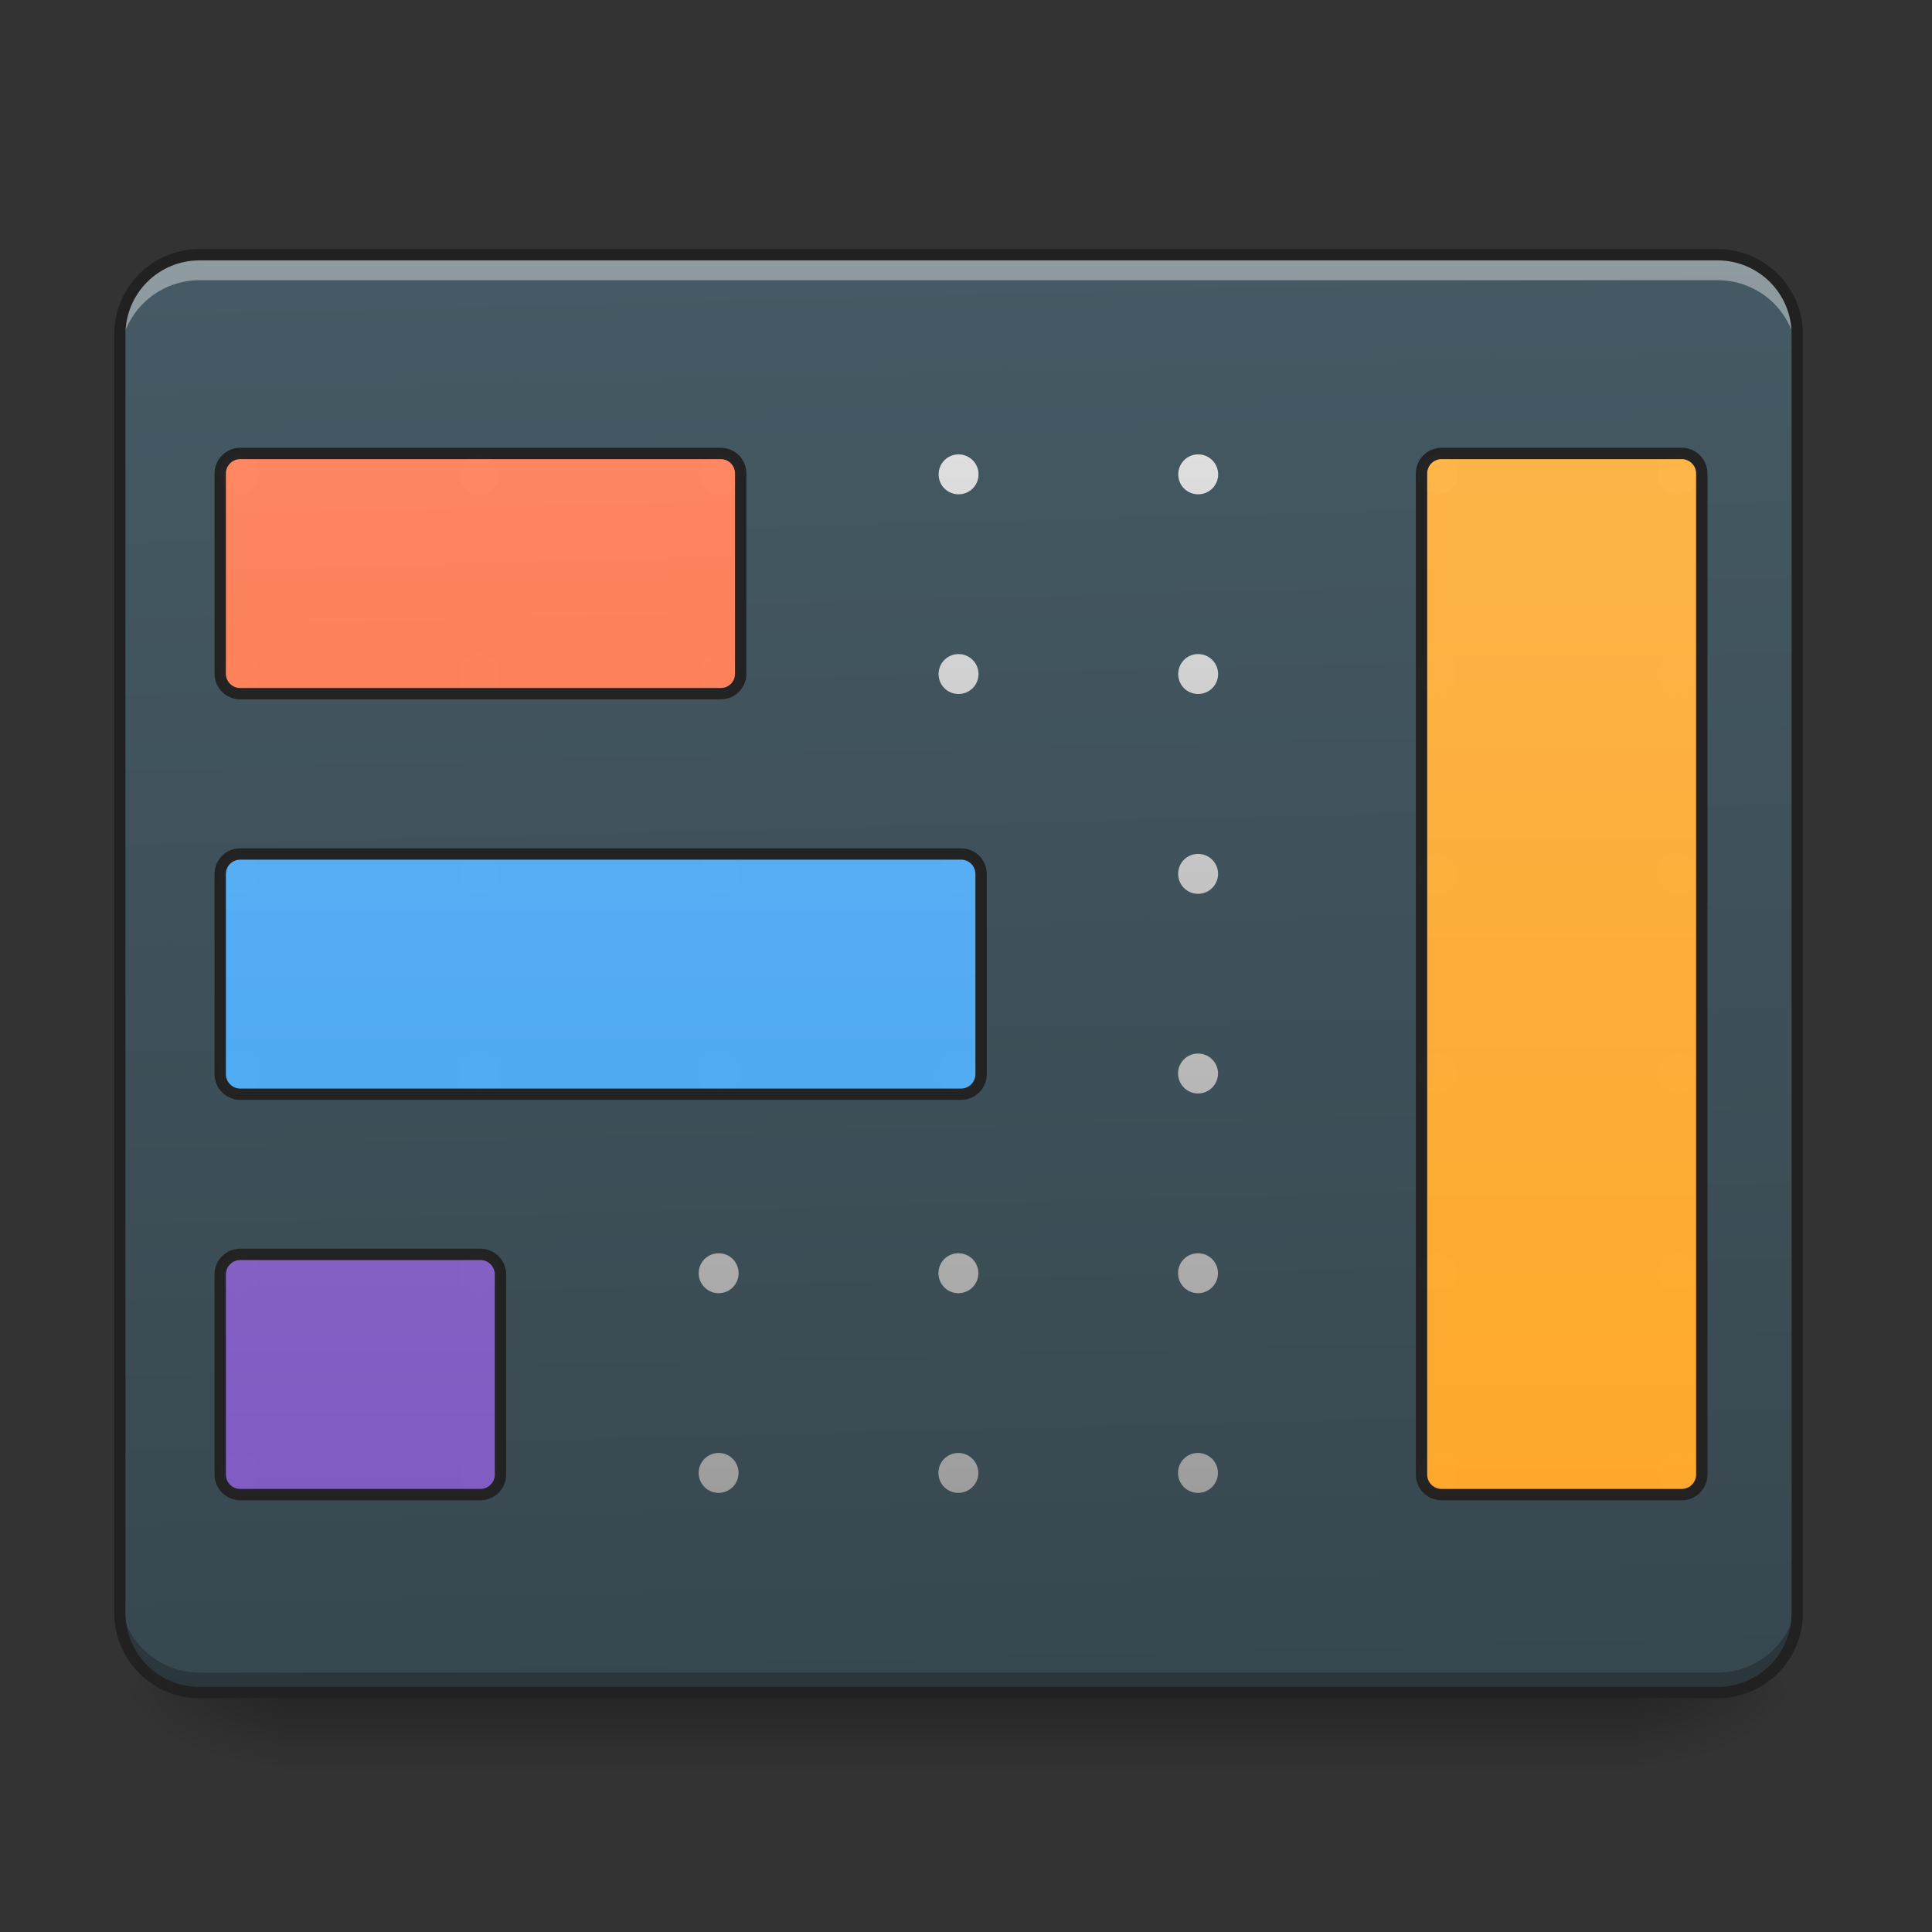<svg height="48pt" viewBox="0 0 48 48" width="48pt" xmlns="http://www.w3.org/2000/svg" xmlns:xlink="http://www.w3.org/1999/xlink"><rect x="0" y="0" width="48" height="48" fill="#333333" stroke="none"/><linearGradient id="a" gradientUnits="userSpaceOnUse" x1="23.815" x2="23.815" y1="42.051" y2="44.035"><stop offset="0" stop-opacity=".275"/><stop offset="1" stop-opacity="0"/></linearGradient><linearGradient id="b"><stop offset="0" stop-opacity=".314"/><stop offset=".222" stop-opacity=".275"/><stop offset="1" stop-opacity="0"/></linearGradient><radialGradient id="c" cx="450.909" cy="189.579" gradientTransform="matrix(0 -.117 -.211 -0 80.181 95.393)" gradientUnits="userSpaceOnUse" r="21.167" xlink:href="#b"/><radialGradient id="d" cx="450.909" cy="189.579" gradientTransform="matrix(-0 .117 .211 0 -32.551 -11.291)" gradientUnits="userSpaceOnUse" r="21.167" xlink:href="#b"/><radialGradient id="e" cx="450.909" cy="189.579" gradientTransform="matrix(-0 -.117 .211 -0 -32.551 95.393)" gradientUnits="userSpaceOnUse" r="21.167" xlink:href="#b"/><radialGradient id="f" cx="450.909" cy="189.579" gradientTransform="matrix(0 .117 -.211 0 80.181 -11.291)" gradientUnits="userSpaceOnUse" r="21.167" xlink:href="#b"/><linearGradient id="g" gradientTransform="matrix(.113 0 0 .326 -8.781 50.462)" gradientUnits="userSpaceOnUse" x1="306.917" x2="305.955" y1="-25.792" y2="-135.329"><stop offset="0" stop-color="#37474f"/><stop offset="1" stop-color="#455a64"/></linearGradient><filter id="h" height="100%" width="100%" x="0%" y="0%"><feColorMatrix in="SourceGraphic" type="matrix" values="0 0 0 0 1 0 0 0 0 1 0 0 0 0 1 0 0 0 1 0"/></filter><mask id="i"><g filter="url(#h)"><path d="m0 0h48v48h-48z" fill-opacity=".988"/></g></mask><linearGradient id="j" gradientUnits="userSpaceOnUse" x1="25.799" x2="25.799" y1="11.29" y2="37.09"><stop offset="0" stop-color="#e0e0e0"/><stop offset="1" stop-color="#9e9e9e"/></linearGradient><clipPath id="k"><path d="m0 0h48v48h-48z"/></clipPath><mask id="l"><g filter="url(#h)"><path d="m0 0h48v48h-48z" fill-opacity=".988"/></g></mask><linearGradient id="m" gradientUnits="userSpaceOnUse" x1="179.917" x2="169.333" y1="233.5" y2="-147.5"><stop offset="0" stop-color="#ff7043"/><stop offset="1" stop-color="#ff8a65"/></linearGradient><clipPath id="n"><path d="m0 0h48v48h-48z"/></clipPath><mask id="o"><g filter="url(#h)"><path d="m0 0h48v48h-48z" fill-opacity=".988"/></g></mask><linearGradient id="p" gradientUnits="userSpaceOnUse" x1="190.5" x2="190.5" y1="233.5" y2="-147.5"><stop offset="0" stop-color="#42a5f5"/><stop offset="1" stop-color="#64b5f6"/></linearGradient><clipPath id="q"><path d="m0 0h48v48h-48z"/></clipPath><mask id="r"><g filter="url(#h)"><path d="m0 0h48v48h-48z" fill-opacity=".988"/></g></mask><linearGradient id="s" gradientUnits="userSpaceOnUse" x1="105.833" x2="105.833" y1="233.5" y2="-147.5"><stop offset="0" stop-color="#7e57c2"/><stop offset="1" stop-color="#9575cd"/></linearGradient><clipPath id="t"><path d="m0 0h48v48h-48z"/></clipPath><mask id="u"><g filter="url(#h)"><path d="m0 0h48v48h-48z" fill-opacity=".988"/></g></mask><linearGradient id="v" gradientUnits="userSpaceOnUse" x1="402.167" x2="402.167" y1="233.5" y2="-147.5"><stop offset="0" stop-color="#ffa726"/><stop offset="1" stop-color="#ffb74d"/></linearGradient><clipPath id="w"><path d="m0 0h48v48h-48z"/></clipPath><path d="m6.945 42.051h33.738v1.984h-33.738zm0 0" fill="url(#a)"/><path d="m40.684 42.051h3.969v-1.984h-3.969zm0 0" fill="url(#c)"/><path d="m6.945 42.051h-3.969v1.984h3.969zm0 0" fill="url(#d)"/><path d="m6.945 42.051h-3.969v-1.984h3.969zm0 0" fill="url(#e)"/><path d="m40.684 42.051h3.969v1.984h-3.969zm0 0" fill="url(#f)"/><path d="m4.961 6.328h37.707c1.098 0 1.984.891 1.984 1.984v31.754c0 1.098-.887 1.984-1.984 1.984h-37.707c-1.094 0-1.984-.887-1.984-1.984v-31.754c0-1.094.891-1.984 1.984-1.984zm0 0" fill="url(#g)"/><path d="m4.961 42.07c-1.098 0-1.984-.887-1.984-1.984v-.516c0 1.098.887 1.984 1.984 1.984h37.707c1.102 0 1.984-.887 1.984-1.984v.516c0 1.098-.883 1.984-1.984 1.984zm0 0" fill-opacity=".235"/><path d="m4.961 6.441c-1.098 0-1.984.887-1.984 1.988v.516c0-1.102.887-1.984 1.984-1.984h37.707c1.102 0 1.984.883 1.984 1.984v-.516c0-1.102-.883-1.988-1.984-1.988zm0 0" fill="#fff" fill-opacity=".392"/><path d="m4.961 6.188c-1.176 0-2.125.949-2.125 2.125v31.754c0 1.176.949 2.125 2.125 2.125h37.707c1.176 0 2.125-.949 2.125-2.125v-31.754c0-1.176-.949-2.125-2.125-2.125zm0 .281h37.707c1.023 0 1.844.82 1.844 1.844v31.754c0 1.023-.82 1.844-1.844 1.844h-37.707c-1.023 0-1.844-.82-1.844-1.844v-31.754c0-1.023.82-1.844 1.844-1.844zm0 0" fill="#212121"/><g clip-path="url(#k)" mask="url(#i)"><path d="m5.953 11.289c-.273 0-.496.223-.496.496 0 .277.223.496.496.496.277 0 .496-.219.496-.496 0-.273-.219-.496-.496-.496zm5.953 0c-.273 0-.496.223-.496.496 0 .277.223.496.496.496.277 0 .496-.219.496-.496 0-.273-.219-.496-.496-.496zm5.953 0c-.273 0-.496.223-.496.496 0 .277.223.496.496.496.277 0 .496-.219.496-.496 0-.273-.219-.496-.496-.496zm5.957 0c-.277 0-.496.223-.496.496 0 .277.219.496.496.496.273 0 .496-.219.496-.496 0-.273-.223-.496-.496-.496zm5.953 0c-.277 0-.496.223-.496.496 0 .277.219.496.496.496.273 0 .496-.219.496-.496 0-.273-.223-.496-.496-.496zm5.953 0c-.273 0-.496.223-.496.496 0 .277.223.496.496.496.273 0 .496-.219.496-.496 0-.273-.223-.496-.496-.496zm5.953 0c-.273 0-.496.223-.496.496 0 .277.223.496.496.496.273 0 .496-.219.496-.496 0-.273-.223-.496-.496-.496zm-35.723 4.961c-.273 0-.496.223-.496.496 0 .277.223.496.496.496.277 0 .496-.219.496-.496 0-.273-.219-.496-.496-.496zm5.953 0c-.273 0-.496.223-.496.496 0 .277.223.496.496.496.277 0 .496-.219.496-.496 0-.273-.219-.496-.496-.496zm5.953 0c-.273 0-.496.223-.496.496 0 .277.223.496.496.496.277 0 .496-.219.496-.496 0-.273-.219-.496-.496-.496zm5.957 0c-.277 0-.496.223-.496.496 0 .277.219.496.496.496.273 0 .496-.219.496-.496 0-.273-.223-.496-.496-.496zm5.953 0c-.277 0-.496.223-.496.496 0 .277.219.496.496.496.273 0 .496-.219.496-.496 0-.273-.223-.496-.496-.496zm5.953 0c-.273 0-.496.223-.496.496 0 .277.223.496.496.496.273 0 .496-.219.496-.496 0-.273-.223-.496-.496-.496zm5.953 0c-.273 0-.496.223-.496.496 0 .277.223.496.496.496.273 0 .496-.219.496-.496 0-.273-.223-.496-.496-.496zm-35.723 4.965c-.273 0-.496.219-.496.496 0 .273.223.496.496.496.277 0 .496-.223.496-.496 0-.277-.219-.496-.496-.496zm5.953 0c-.273 0-.496.219-.496.496 0 .273.223.496.496.496.277 0 .496-.223.496-.496 0-.277-.219-.496-.496-.496zm5.953 0c-.273 0-.496.219-.496.496 0 .273.223.496.496.496.277 0 .496-.223.496-.496 0-.277-.219-.496-.496-.496zm5.957 0c-.277 0-.496.219-.496.496 0 .273.219.496.496.496.273 0 .496-.223.496-.496 0-.277-.223-.496-.496-.496zm5.953 0c-.277 0-.496.219-.496.496 0 .273.219.496.496.496.273 0 .496-.223.496-.496 0-.277-.223-.496-.496-.496zm5.953 0c-.273 0-.496.219-.496.496 0 .273.223.496.496.496.273 0 .496-.223.496-.496 0-.277-.223-.496-.496-.496zm5.953 0c-.273 0-.496.219-.496.496 0 .273.223.496.496.496.273 0 .496-.223.496-.496 0-.277-.223-.496-.496-.496zm-35.723 4.961c-.258 0-.469.191-.492.445 0 .008-.004.016-.004.023v.027c0 .273.223.496.496.496.277 0 .496-.223.496-.496 0-.277-.219-.496-.496-.496zm5.953 0c-.008 0-.016 0-.023 0-.246.012-.445.203-.469.445 0 .008 0 .016-.004.023v.027c0 .273.223.496.496.496.277 0 .496-.223.496-.496 0-.012 0-.02 0-.027-.012-.262-.23-.469-.496-.469zm5.953 0c-.008 0-.016 0-.023 0-.246.012-.445.203-.469.445v.023c-.004.008-.004.016-.004.027 0 .273.223.496.496.496.277 0 .496-.223.496-.496 0-.012 0-.02 0-.027-.012-.262-.227-.469-.496-.469zm5.957 0c-.012 0-.02 0-.027 0-.246.012-.445.203-.469.445v.023.027c0 .273.219.496.496.496.273 0 .496-.223.496-.496 0-.012 0-.02-.004-.027-.012-.262-.227-.469-.492-.469zm5.953 0c-.008 0-.02 0-.027 0-.246.012-.441.203-.469.445v.023.027c0 .273.219.496.496.496.273 0 .496-.223.496-.496 0-.012 0-.02 0-.027-.016-.262-.23-.469-.496-.469zm5.953 0c-.008 0-.02 0-.027 0-.246.012-.441.203-.465.445-.004.008-.004.016-.004.023v.027c0 .273.223.496.496.496.273 0 .496-.223.496-.496 0-.012 0-.02 0-.027-.016-.262-.23-.469-.496-.469zm5.953 0c-.008 0-.016 0-.027 0-.242.012-.441.203-.465.445-.004.008-.004.016-.004.023v.027c0 .273.223.496.496.496.273 0 .496-.223.496-.496 0-.012 0-.02 0-.027-.016-.262-.23-.469-.496-.469zm-35.723 4.961c-.273 0-.496.219-.496.496 0 .273.223.496.496.496.277 0 .496-.223.496-.496 0-.277-.219-.496-.496-.496zm5.953 0c-.273 0-.496.219-.496.496 0 .273.223.496.496.496.277 0 .496-.223.496-.496 0-.277-.219-.496-.496-.496zm5.953 0c-.273 0-.496.219-.496.496 0 .273.223.496.496.496.277 0 .496-.223.496-.496 0-.277-.219-.496-.496-.496zm5.957 0c-.277 0-.496.219-.496.496 0 .273.219.496.496.496.273 0 .496-.223.496-.496 0-.277-.223-.496-.496-.496zm5.953 0c-.277 0-.496.219-.496.496 0 .273.219.496.496.496.273 0 .496-.223.496-.496 0-.277-.223-.496-.496-.496zm5.953 0c-.273 0-.496.219-.496.496 0 .273.223.496.496.496.273 0 .496-.223.496-.496 0-.277-.223-.496-.496-.496zm5.953 0c-.273 0-.496.219-.496.496 0 .273.223.496.496.496.273 0 .496-.223.496-.496 0-.277-.223-.496-.496-.496zm-35.723 4.961c-.273 0-.496.223-.496.496s.223.496.496.496c.277 0 .496-.223.496-.496s-.219-.496-.496-.496zm5.953 0c-.273 0-.496.223-.496.496s.223.496.496.496c.277 0 .496-.223.496-.496s-.219-.496-.496-.496zm5.953 0c-.273 0-.496.223-.496.496s.223.496.496.496c.277 0 .496-.223.496-.496s-.219-.496-.496-.496zm5.957 0c-.277 0-.496.223-.496.496s.219.496.496.496c.273 0 .496-.223.496-.496s-.223-.496-.496-.496zm5.953 0c-.277 0-.496.223-.496.496s.219.496.496.496c.273 0 .496-.223.496-.496s-.223-.496-.496-.496zm5.953 0c-.273 0-.496.223-.496.496s.223.496.496.496c.273 0 .496-.223.496-.496s-.223-.496-.496-.496zm5.953 0c-.273 0-.496.223-.496.496s.223.496.496.496c.273 0 .496-.223.496-.496s-.223-.496-.496-.496zm0 0" fill="url(#j)"/></g><g clip-path="url(#n)" mask="url(#l)"><path d="m63.494-94.595h126.988c2.958 0 5.291 2.375 5.291 5.291v52.912c0 2.958-2.333 5.291-5.291 5.291h-126.988c-2.916 0-5.291-2.333-5.291-5.291v-52.912c0-2.916 2.375-5.291 5.291-5.291zm0 0" fill="url(#m)" stroke="#212121" stroke-linecap="round" stroke-linejoin="round" stroke-width="3" transform="matrix(.094 0 0 .094 0 20.158)"/></g><g clip-path="url(#q)" mask="url(#o)"><path d="m63.494 11.27h190.523c2.916 0 5.291 2.333 5.291 5.291v52.912c0 2.916-2.375 5.291-5.291 5.291h-190.523c-2.916 0-5.291-2.375-5.291-5.291v-52.912c0-2.958 2.375-5.291 5.291-5.291zm0 0" fill="url(#p)" stroke="#212121" stroke-linecap="round" stroke-linejoin="round" stroke-width="3" transform="matrix(.094 0 0 .094 0 20.158)"/></g><g clip-path="url(#t)" mask="url(#r)"><path d="m63.494 117.093h63.494c2.916 0 5.291 2.375 5.291 5.291v52.912c0 2.916-2.375 5.291-5.291 5.291h-63.494c-2.916 0-5.291-2.375-5.291-5.291v-52.912c0-2.916 2.375-5.291 5.291-5.291zm0 0" fill="url(#s)" stroke="#212121" stroke-linecap="round" stroke-linejoin="round" stroke-width="3" transform="matrix(.094 0 0 .094 0 20.158)"/></g><g clip-path="url(#w)" mask="url(#u)"><path d="m381.005-94.595h63.494c2.916 0 5.291 2.375 5.291 5.291v264.6c0 2.916-2.375 5.291-5.291 5.291h-63.494c-2.916 0-5.291-2.375-5.291-5.291v-264.6c0-2.916 2.375-5.291 5.291-5.291zm0 0" fill="url(#v)" stroke="#212121" stroke-linecap="round" stroke-linejoin="round" stroke-width="3" transform="matrix(.094 0 0 .094 0 20.158)"/></g></svg>